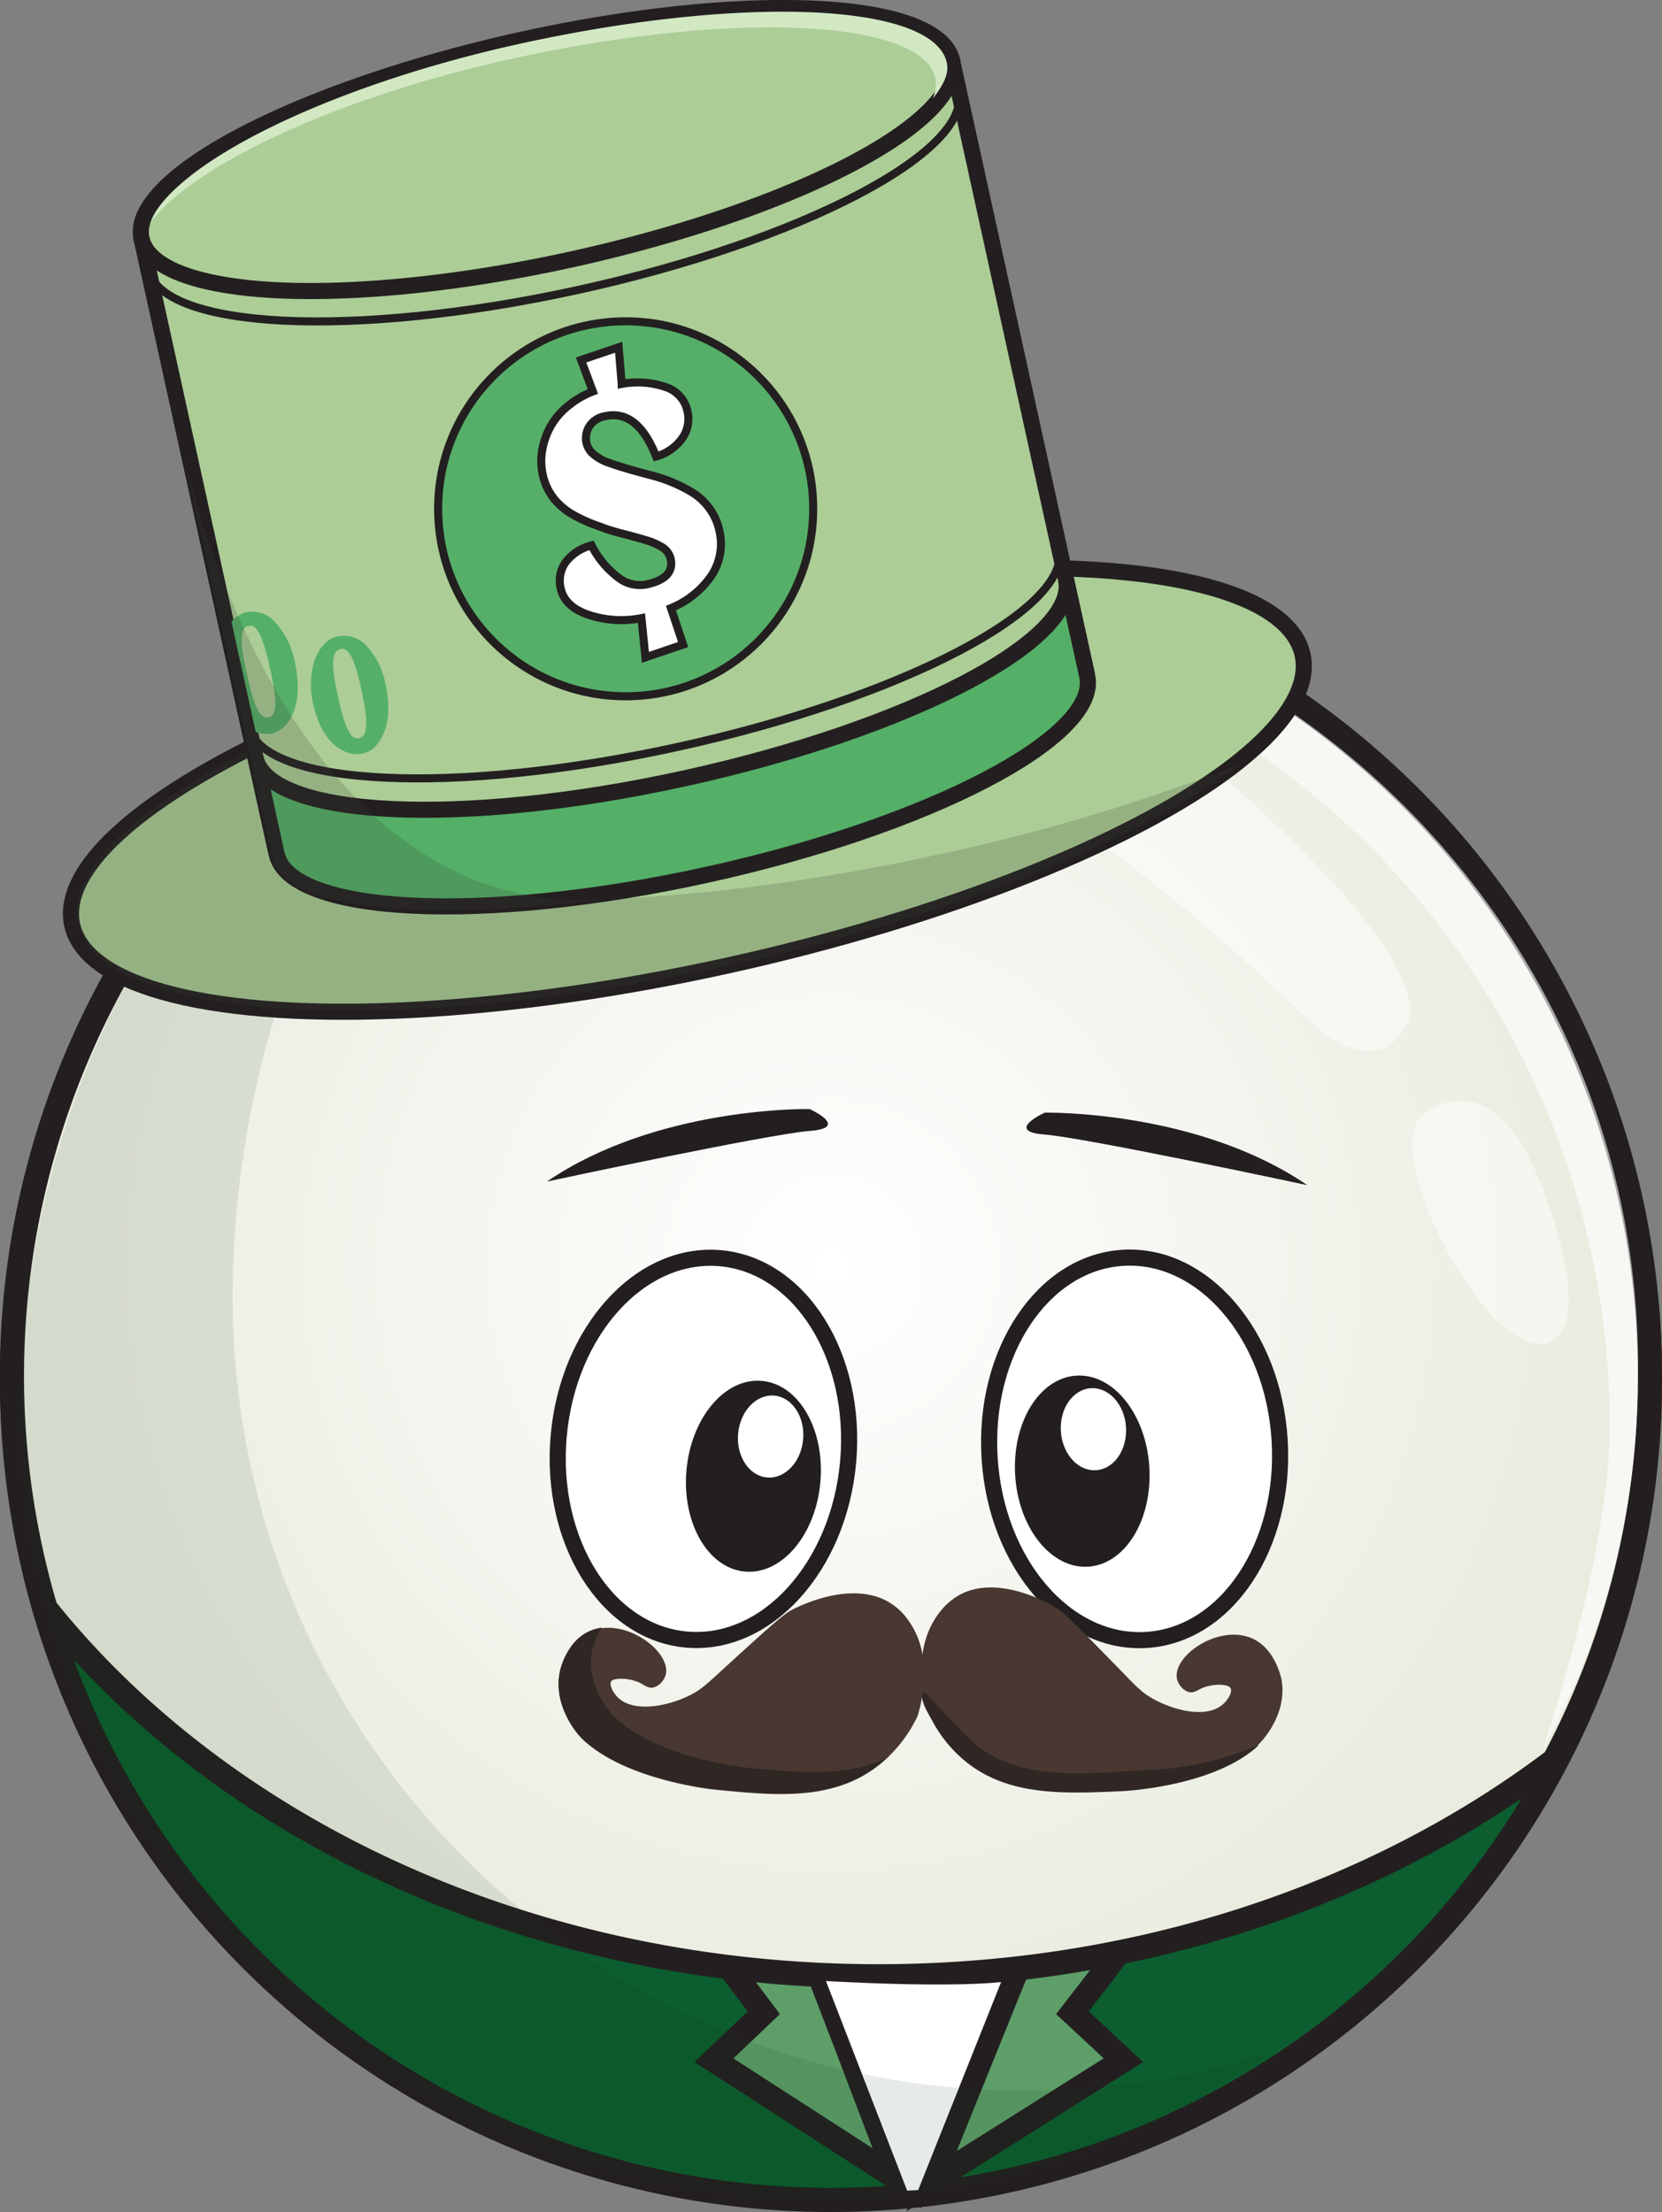 <svg xmlns="http://www.w3.org/2000/svg" xmlns:xlink="http://www.w3.org/1999/xlink" viewBox="0 0 206.24 274.56"><rect x="0" y="0" width="206.24" height="274.56" fill="#808080" stroke="none"/><defs><style>.cls-1{fill:#0c5d2f;}.cls-1,.cls-13,.cls-15,.cls-16,.cls-18,.cls-19,.cls-2,.cls-3,.cls-4{stroke:#231f20;stroke-miterlimit:10;}.cls-1,.cls-2,.cls-3{stroke-width:3px;}.cls-2{fill:#5d9e69;}.cls-3{fill:url(#radial-gradient);}.cls-10,.cls-12,.cls-19,.cls-4,.cls-6{fill:#fff;}.cls-13,.cls-15,.cls-4{stroke-width:2px;}.cls-5{fill:#231f20;}.cls-7{fill:#483831;}.cls-8{fill:#302724;}.cls-12,.cls-9{opacity:0.6;}.cls-10{opacity:0.8;}.cls-11{fill:#0f331c;opacity:0.1;}.cls-13{fill:#accd96;}.cls-14{fill:#3a4235;opacity:0.2;}.cls-15{fill:#54af67;}.cls-16{fill:none;}.cls-17{fill:#d2e8c3;}.cls-18,.cls-20{fill:#55af68;}</style><radialGradient id="radial-gradient" cx="103.12" cy="157.22" r="95.09" gradientUnits="userSpaceOnUse"><stop offset="0" stop-color="#fff"/><stop offset="1" stop-color="#eaece0"/></radialGradient></defs><g id="Layer_2" data-name="Layer 2"><g id="Layer_1-2" data-name="Layer 1"><path class="cls-1" d="M204.74,171.44A101.62,101.62,0,1,1,103.12,69.81,101.14,101.14,0,0,1,204.74,171.44Z"/><polyline class="cls-2" points="100.96 243.13 111.31 270.38 88.59 255.71 94.78 249.82 88.59 241.6"/><polyline class="cls-2" points="126.75 243.13 115.59 270.73 139.41 255.71 133.08 249.82 139.41 241.6"/><path class="cls-3" d="M204.74,170.78a101.17,101.17,0,0,1-11.86,47.68c-22,16.65-51.49,26.83-83.87,26.83-43.26,0-81.32-18.16-103.35-45.65a101.63,101.63,0,1,1,199.08-28.86Z"/><path class="cls-4" d="M101,244.79s18,1.17,24.79,0l-11.16,28-2.73.15Z"/><ellipse class="cls-4" cx="87.3" cy="179.84" rx="23.76" ry="18.03" transform="translate(-99.55 250.93) rotate(-84.94)"/><ellipse class="cls-5" cx="93.5" cy="183.24" rx="11.88" ry="8.34" transform="translate(-97.28 260.2) rotate(-84.94)"/><ellipse class="cls-6" cx="95.63" cy="178.31" rx="5.1" ry="4.05" transform="translate(-90.42 257.83) rotate(-84.94)"/><ellipse class="cls-4" cx="140.78" cy="179.84" rx="18.03" ry="23.76" transform="translate(-10.79 9) rotate(-3.53)"/><ellipse class="cls-5" cx="134.29" cy="182.6" rx="8.34" ry="11.88" transform="translate(-10.98 8.61) rotate(-3.53)"/><ellipse class="cls-6" cx="135.67" cy="177.4" rx="4.05" ry="5.1" transform="translate(-10.65 8.68) rotate(-3.53)"/><path class="cls-5" d="M100.47,137.65s-18.85-.39-32.6,9c0,0,27.49-5.89,32.6-6.28S100.47,137.65,100.47,137.65Z"/><path class="cls-5" d="M129.64,138.1s18.85-.39,32.59,9c0,0-27.49-5.89-32.59-6.28S129.64,138.1,129.64,138.1Z"/><path class="cls-7" d="M113.86,213c.41-1.33,2.15-7.4-1.18-11.94a7.61,7.61,0,0,0-2.05-2c-4.9-3.25-12.07.58-12.56.86-1.11.65-3.48,2.81-8.23,7.15-2.18,2-2.89,2.69-4.37,3.41-2.72,1.32-6.85,2.11-8.8.2-.58-.57-1.11-1.56-.82-2s2.26-.48,3.65.24c.53.28.91.61,1.49.55a2,2,0,0,0,1.23-.84c2.25-2.77-4.43-8.32-9.16-6.07-2.51,1.19-3.42,4.22-3.56,4.85-.93,4.18,2,7.62,2.42,8.08,0,0,.24.27.49.5,5.45,5.06,16.23,6.13,16.23,6.13,7.72.77,15,1.49,20.75-3.3A17.33,17.33,0,0,0,113.86,213Z"/><path class="cls-7" d="M114.88,211.88c-.34-1.36-1.73-7.51,1.8-11.87a8.11,8.11,0,0,1,2.14-1.91c5-3,11.9,1.22,12.37,1.53,1.06.71,3.29,3,7.76,7.58,2.05,2.11,2.71,2.85,4.13,3.64,2.63,1.47,6.67,2.48,8.69.67.61-.54,1.19-1.49.93-2s-2.21-.6-3.63.05c-.54.25-.93.56-1.5.46a2.08,2.08,0,0,1-1.18-.9c-2.07-2.89,4.84-8.07,9.38-5.58,2.42,1.33,3.16,4.41,3.27,5,.7,4.23-2.4,7.5-2.83,7.94,0,0-.25.25-.51.47-5.65,4.76-16.37,5.25-16.37,5.25-7.68.36-14.91.69-20.34-4.4A17.55,17.55,0,0,1,114.88,211.88Z"/><path class="cls-8" d="M109.94,218.26c-.17.17-.36.33-.55.49-5.76,4.79-13,4.07-20.76,3.3,0,0-10.78-1.07-16.22-6.13-.25-.23-.46-.46-.49-.49-.41-.47-3.36-3.9-2.42-8.09.14-.63,1-3.66,3.56-4.85a5.47,5.47,0,0,1,1.62-.47,9.32,9.32,0,0,0-1.16,2.66c-.93,4.18,2,7.62,2.43,8.08,0,0,.24.26.49.5,5.44,5.06,16.22,6.13,16.22,6.13C98.9,220,104.85,220.59,109.94,218.26Z"/><path class="cls-8" d="M156.21,216.59s-.25.25-.51.46c-5.65,4.77-16.37,5.26-16.37,5.26-7.68.35-14.91.68-20.34-4.41a16.48,16.48,0,0,1-3.24-4.21c-.41-.8-1.7-2.67-1.23-3.64.15-.48,4.62,5,7,6.81,5.85,4.45,14.14,3.13,21.82,2.78A38.66,38.66,0,0,0,156.21,216.59Z"/><g class="cls-9"><path class="cls-10" d="M153.69,98.1s-14.9-12.84-28-14.12-16.18,7.44-2.31,12.84,38.78,29.53,38.78,29.53,8,8.48,12.33,1S153.69,98.1,153.69,98.1Z"/><path class="cls-10" d="M176.14,138.75s-3.5,3.76,3.49,16.6,12,11.42,12,11.42,6.75-.16.08-18.53S176.14,138.75,176.14,138.75Z"/></g><path class="cls-11" d="M158,254.59A98.29,98.29,0,0,1,2.6,174.49C2.6,130.93,28.65,89,67.87,76.1c-25,17.82-39,52-39,85.06A98.41,98.41,0,0,0,158,254.59Z"/><path class="cls-12" d="M203.24,171.91a96.63,96.63,0,0,1-11.63,45c-.82,1.53,8.14-22.79,8.14-40a101.62,101.62,0,0,0-177-68.13,101.39,101.39,0,0,1,79.54-38.38C158.4,70.33,204.55,115.79,203.24,171.91Z"/><ellipse class="cls-13" cx="85.3" cy="98.03" rx="78.16" ry="22.37" transform="translate(-19.05 20.59) rotate(-12.39)"/><path class="cls-14" d="M153.85,94.86c-12,9.26-35.32,18.79-63,24.87-42.17,9.27-78.5,7-81.15-5.07C7.92,106.52,21.91,96,44.15,87.17c-6.28,4.84-9.47,9.61-8.56,13.75,2.65,12.07,39,14.35,81.14,5.08A243.25,243.25,0,0,0,153.85,94.86Z"/><polyline class="cls-13" points="34.33 105.97 17.71 30.29 118.29 8.19 134.91 83.88"/><path class="cls-15" d="M31.69,94c1.66,7.53,25.51,8.7,53.29,2.6s49-17.16,47.29-24.7l2.64,12c1.66,7.54-19.51,18.6-47.29,24.7S36,113.51,34.33,106Z"/><path class="cls-16" d="M18.38,33.38C20,40.92,43.9,42.08,71.67,36s49-17.16,47.29-24.7"/><path class="cls-16" d="M30.84,90.1c1.66,7.54,25.52,8.7,53.29,2.6s49-17.16,47.29-24.7"/><ellipse class="cls-13" cx="67.85" cy="18.56" rx="51.49" ry="13.98" transform="translate(-2.4 14.99) rotate(-12.39)"/><path class="cls-17" d="M117.43,7.54c.4,1.34-.14,2.75-1.68,4.7a4.53,4.53,0,0,0,.31-2.53c-1.62-7.35-25.12-8.44-52.48-2.43C41.21,12.19,23.63,20.82,18.67,27.64c2.68-7.15,21.49-16.86,45.94-22.23C92-.6,115.33.34,117.43,7.54Z"/><circle class="cls-18" cx="77.64" cy="63.15" r="23.27"/><path class="cls-19" d="M72.11,44.68l4.66-1.58.38,4.55a10.82,10.82,0,0,1,5.48.4,4,4,0,0,1,2.68,3,4.12,4.12,0,0,1-.7,3.41,5.94,5.94,0,0,1-3.19,2.2q-2.33-5.91-6.36-5a2.88,2.88,0,0,0-1.93,1.26A2.76,2.76,0,0,0,72.78,55a2.58,2.58,0,0,0,.92,1.42,5.71,5.71,0,0,0,1.81,1c.71.26,1.52.52,2.42.78s1.83.52,2.76.76a18.92,18.92,0,0,1,2.81.94,17.56,17.56,0,0,1,2.56,1.32,7.35,7.35,0,0,1,2,1.92,7.06,7.06,0,0,1,1.2,2.69,7.13,7.13,0,0,1-1,5.65,11.24,11.24,0,0,1-5,4L84.77,80l-4.68,1.59-.49-4.87A12.82,12.82,0,0,1,73,76.3q-2.92-1-3.42-3.26a4,4,0,0,1,.61-3.26,5.86,5.86,0,0,1,3.22-2.09,11.51,11.51,0,0,0,3.32,4,4.36,4.36,0,0,0,3.49.85q3.54-.76,3-3.2a2.34,2.34,0,0,0-1-1.39A8.34,8.34,0,0,0,80,67c-.86-.26-1.81-.52-2.83-.78s-2.06-.58-3.12-1a18.65,18.65,0,0,1-2.93-1.33,8.27,8.27,0,0,1-2.38-2,7.28,7.28,0,0,1-1.4-3,8.23,8.23,0,0,1-.17-2,8.66,8.66,0,0,1,.43-2.29,8.94,8.94,0,0,1,1.1-2.29,9.1,9.1,0,0,1,2-2.09,10.83,10.83,0,0,1,2.87-1.63Z"/><path class="cls-20" d="M34.2,77.29A3.79,3.79,0,0,0,30.52,76a3.07,3.07,0,0,0-1.58.95,2.52,2.52,0,0,0-.21.25l3,13.65a3,3,0,0,0,.68.19,3.49,3.49,0,0,0,1.33,0A3.15,3.15,0,0,0,35,90.43a4.31,4.31,0,0,0,1-1.19,6.75,6.75,0,0,0,.71-1.75,9.6,9.6,0,0,0,.24-2.35,15.36,15.36,0,0,0-.35-2.91A10.2,10.2,0,0,0,34.2,77.29ZM34.07,86a7.35,7.35,0,0,1,.06,1.82,1.84,1.84,0,0,1-.28.87.88.88,0,0,1-.54.32.87.87,0,0,1-.64-.06,2.05,2.05,0,0,1-.61-.69,8.77,8.77,0,0,1-.7-1.75c-.24-.81-.5-1.85-.78-3.11s-.43-2.12-.53-2.88a6.3,6.3,0,0,1,0-1.71A2,2,0,0,1,30.3,78a1,1,0,0,1,.54-.31,1.11,1.11,0,0,1,.48,0,1,1,0,0,1,.48.37,3.36,3.36,0,0,1,.53.87,11.83,11.83,0,0,1,.56,1.58c.21.67.41,1.49.62,2.44C33.78,84.22,34,85.24,34.07,86Z"/><path class="cls-20" d="M38.82,87.17a10.43,10.43,0,0,1-.21-2.93,8.76,8.76,0,0,1,.53-2.54,5.57,5.57,0,0,1,1.16-1.83A3.19,3.19,0,0,1,41.88,79a3.84,3.84,0,0,1,3.67,1.23A9.73,9.73,0,0,1,47.86,85a13.61,13.61,0,0,1,.32,2.81,8.58,8.58,0,0,1-.25,2.29,6.59,6.59,0,0,1-.72,1.7,4.12,4.12,0,0,1-1,1.17,3.2,3.2,0,0,1-1.21.57,3.71,3.71,0,0,1-1.33,0A4,4,0,0,1,42.25,93a6.17,6.17,0,0,1-1.35-1.15A8.12,8.12,0,0,1,39.72,90,13.85,13.85,0,0,1,38.82,87.17Zm3.06-1c.26,1.23.52,2.23.75,3a7.65,7.65,0,0,0,.69,1.7,1.76,1.76,0,0,0,.6.67.91.91,0,0,0,.64.07.93.93,0,0,0,.54-.32,1.84,1.84,0,0,0,.29-.84,6.5,6.5,0,0,0,0-1.78c-.09-.78-.27-1.76-.53-3-.2-.93-.4-1.72-.59-2.38a13.05,13.05,0,0,0-.55-1.53,3.38,3.38,0,0,0-.52-.85,1.13,1.13,0,0,0-.48-.35,1.11,1.11,0,0,0-.48,0,1,1,0,0,0-.54.3,1.8,1.8,0,0,0-.3.79,5.86,5.86,0,0,0,0,1.66C41.47,84.11,41.63,85,41.88,86.17Z"/><path class="cls-14" d="M22.62,55.81s12.24,59.32,53.13,55.78c0,0-40,5.32-42-5.23Z"/></g></g></svg>